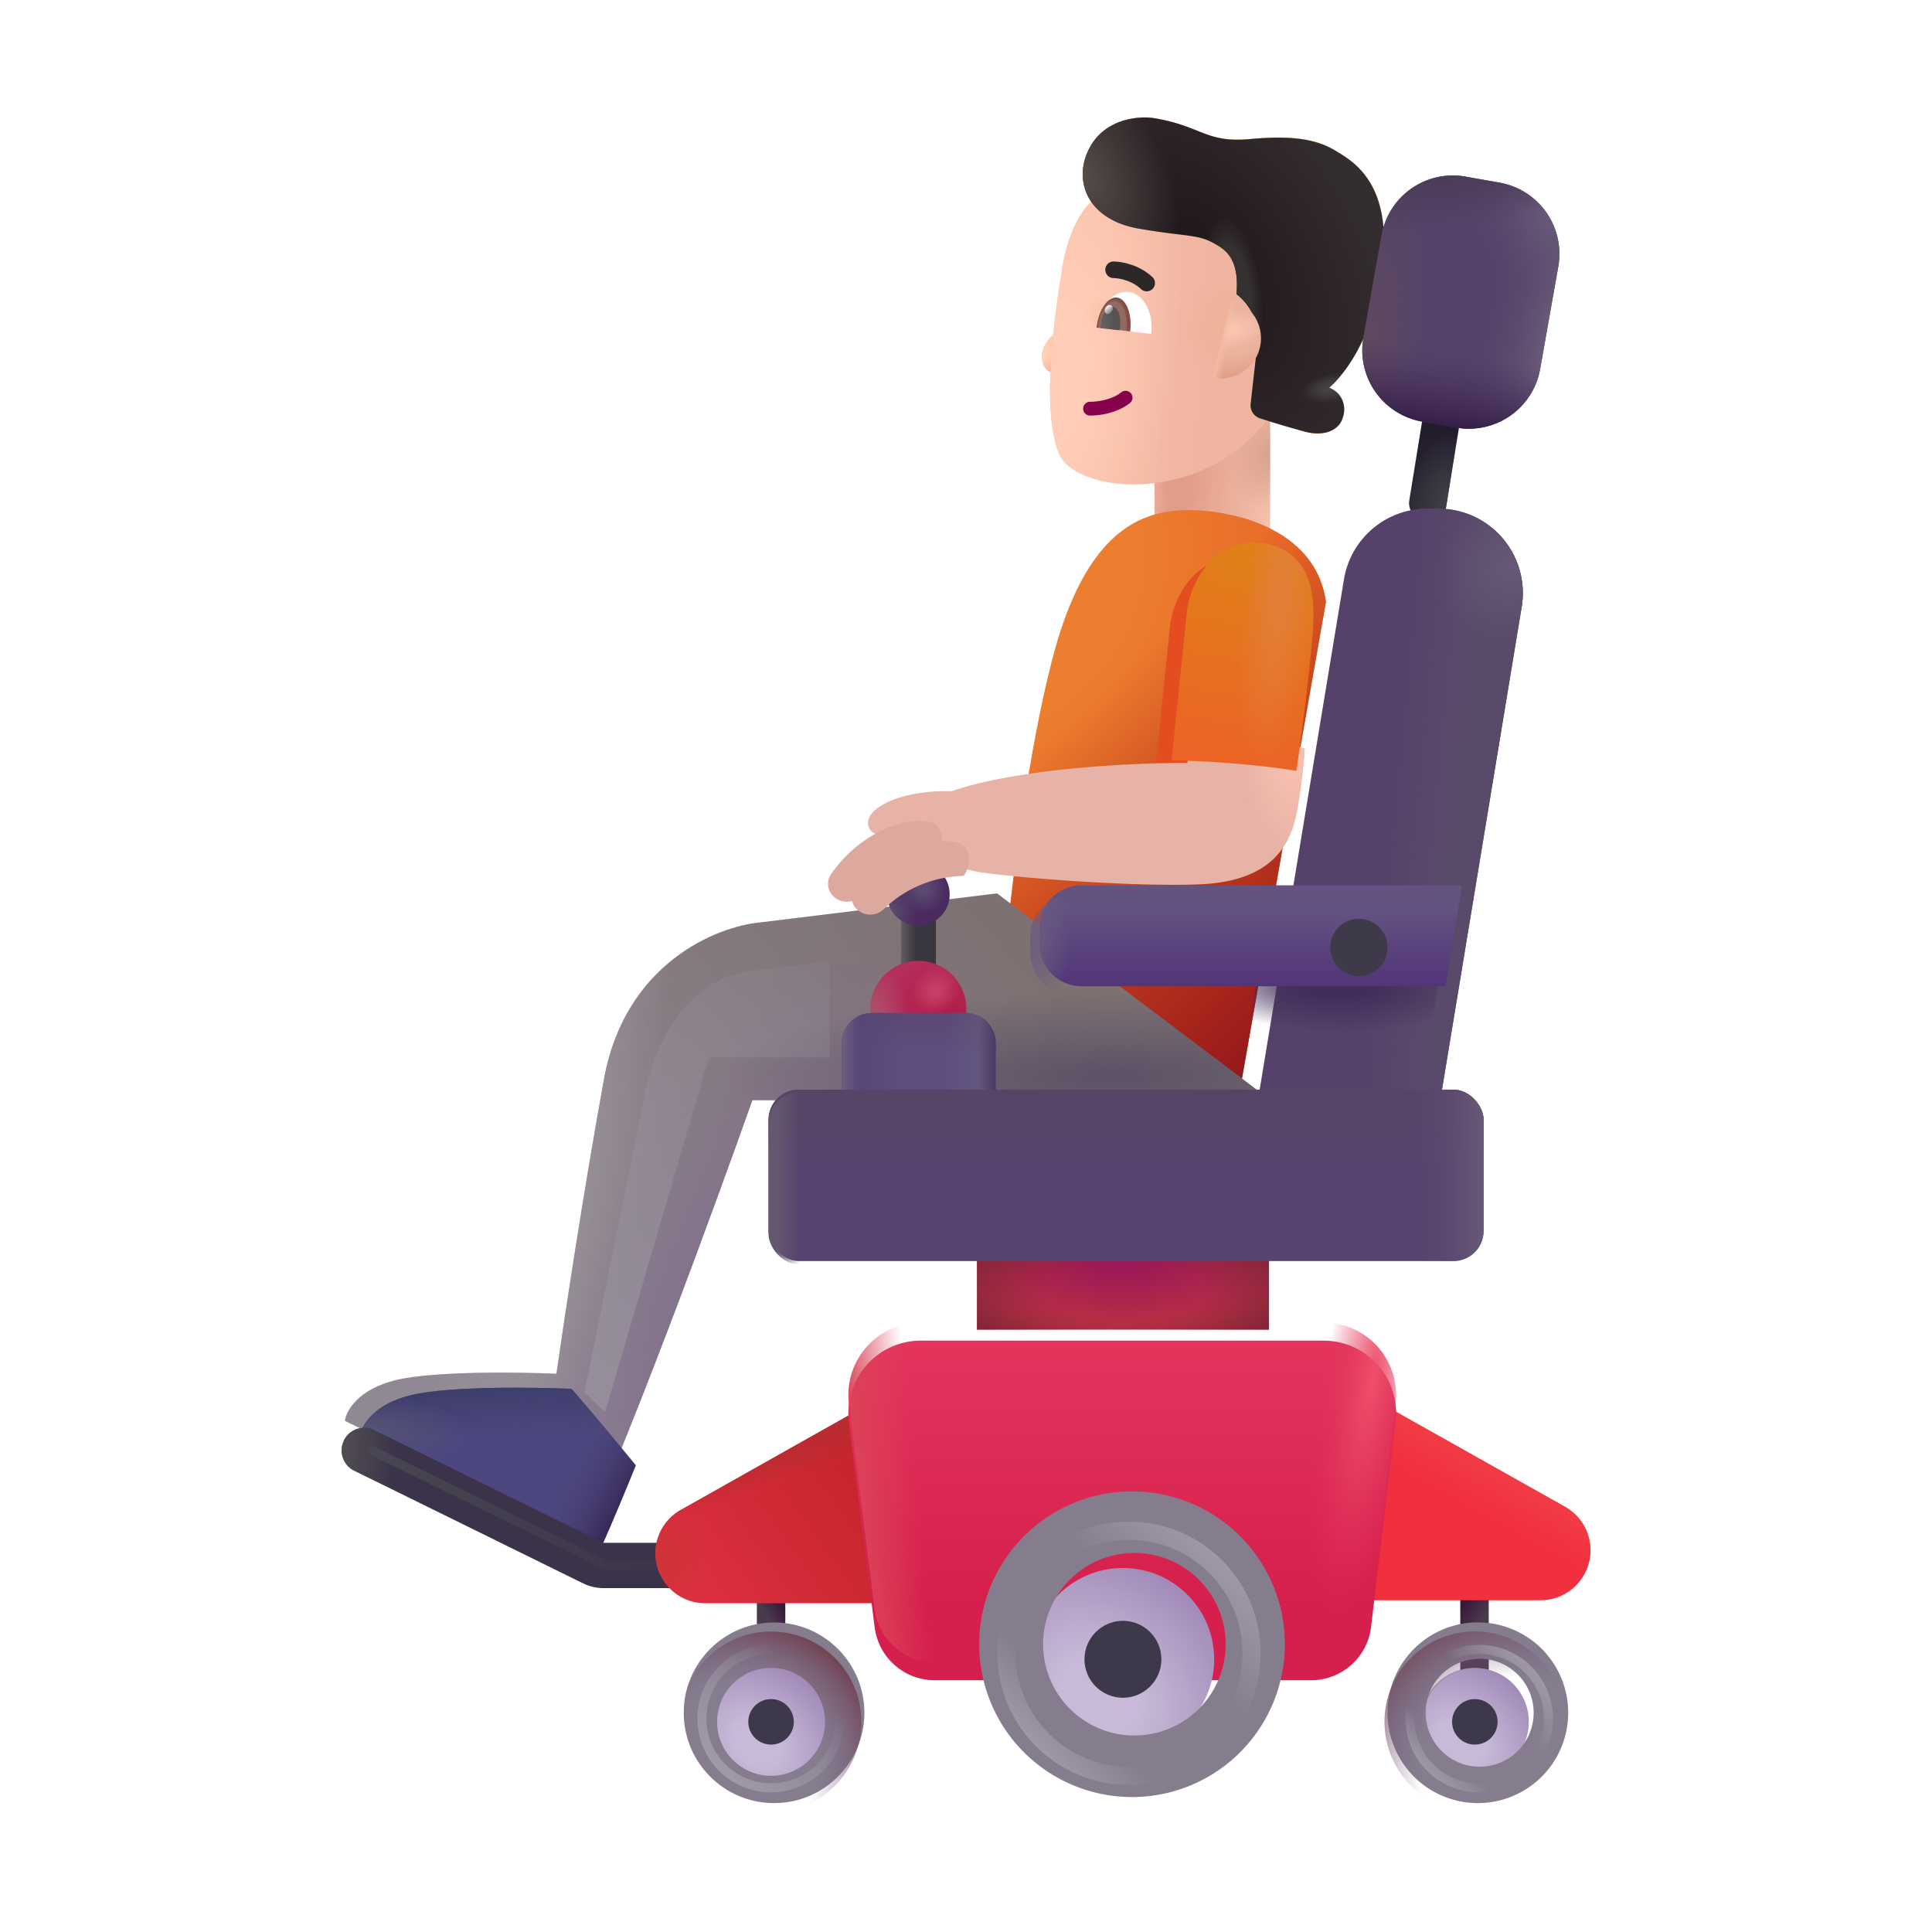 <svg xmlns="http://www.w3.org/2000/svg" width="1em" height="1em" viewBox="0 0 32 32"><g fill="none"><path fill="url(#f1725id0)" d="M19.123 6.959h1.914v2.752h-1.914z"/><path fill="url(#f1725id1)" d="M19.123 6.959h1.914v2.752h-1.914z"/><path fill="url(#f1725id1h)" d="M19.123 6.959h1.914v2.752h-1.914z"/><path fill="#EC7F2F" d="m16.73 15.022l3.792 3.118l1.44-8.172c-.196-1.362-1.875-1.576-2.518-1.507c-.642.068-1.37.437-1.875 1.978c-.405 1.234-.728 3.57-.84 4.583"/><path fill="url(#f1725id2)" d="m16.73 15.022l3.792 3.118l1.44-8.172c-.196-1.362-1.875-1.576-2.518-1.507c-.642.068-1.37.437-1.875 1.978c-.405 1.234-.728 3.57-.84 4.583"/><path fill="url(#f1725id1i)" d="m16.73 15.022l3.792 3.118l1.44-8.172c-.196-1.362-1.875-1.576-2.518-1.507c-.642.068-1.37.437-1.875 1.978c-.405 1.234-.728 3.57-.84 4.583"/><g filter="url(#f1725id2f)"><path fill="url(#f1725id1j)" d="m12.85 15.527l3.914-.48l4.53 3.426h-8.582s-1.636 4.634-2.75 7.144c-1.096-.411-4-1.833-4-1.833c.02-.163.218-.526.849-.677c.63-.15 2.033-.131 2.655-.103c.117-.825.439-2.956.788-4.882c.35-1.925 1.876-2.532 2.595-2.595"/><path fill="url(#f1725id3)" d="m12.85 15.527l3.914-.48l4.53 3.426h-8.582s-1.636 4.634-2.75 7.144c-1.096-.411-4-1.833-4-1.833c.02-.163.218-.526.849-.677c.63-.15 2.033-.131 2.655-.103c.117-.825.439-2.956.788-4.882c.35-1.925 1.876-2.532 2.595-2.595"/><path fill="url(#f1725id4)" d="m12.85 15.527l3.914-.48l4.53 3.426h-8.582s-1.636 4.634-2.75 7.144c-1.096-.411-4-1.833-4-1.833c.02-.163.218-.526.849-.677c.63-.15 2.033-.131 2.655-.103c.117-.825.439-2.956.788-4.882c.35-1.925 1.876-2.532 2.595-2.595"/><path fill="url(#f1725id5)" d="m12.85 15.527l3.914-.48l4.53 3.426h-8.582s-1.636 4.634-2.75 7.144c-1.096-.411-4-1.833-4-1.833c.02-.163.218-.526.849-.677c.63-.15 2.033-.131 2.655-.103c.117-.825.439-2.956.788-4.882c.35-1.925 1.876-2.532 2.595-2.595"/></g><path fill="#4C477E" d="M10.53 24.271c-.196.485-.388.943-.567 1.346c-1.097-.411-4-1.833-4-1.833c.02-.163.217-.526.848-.677c.63-.15 2.033-.131 2.655-.103c0-.006.48.55 1.065 1.267"/><path fill="url(#f1725id6)" d="M10.53 24.271c-.196.485-.388.943-.567 1.346c-1.097-.411-4-1.833-4-1.833c.02-.163.217-.526.848-.677c.63-.15 2.033-.131 2.655-.103c0-.006.48.55 1.065 1.267"/><path fill="url(#f1725id1k)" d="M10.53 24.271c-.196.485-.388.943-.567 1.346c-1.097-.411-4-1.833-4-1.833c.02-.163.217-.526.848-.677c.63-.15 2.033-.131 2.655-.103c0-.006.48.55 1.065 1.267"/><path fill="url(#f1725id7)" d="M10.53 24.271c-.196.485-.388.943-.567 1.346c-1.097-.411-4-1.833-4-1.833c.02-.163.217-.526.848-.677c.63-.15 2.033-.131 2.655-.103c0-.006.48.55 1.065 1.267"/><path fill="url(#f1725id1l)" d="M14.924 15.124h.578v1.285h-.578z"/><path fill="url(#f1725id1m)" d="M24.187 26.315h.471v1.492h-.471z"/><path fill="url(#f1725id1n)" d="M12.536 26.315h.471v1.492h-.471z"/><g filter="url(#f1725id2g)"><path fill="#3B3349" fill-rule="evenodd" d="M5.697 23.857a.375.375 0 0 1 .502-.17l3.788 1.864a.025.025 0 0 0 .01.003h1.427a.375.375 0 0 1 0 .75H9.998a.776.776 0 0 1-.343-.08L5.868 24.36a.375.375 0 0 1-.17-.502" clip-rule="evenodd"/><path fill="url(#f1725id8)" fill-rule="evenodd" d="M5.697 23.857a.375.375 0 0 1 .502-.17l3.788 1.864a.025.025 0 0 0 .01.003h1.427a.375.375 0 0 1 0 .75H9.998a.776.776 0 0 1-.343-.08L5.868 24.36a.375.375 0 0 1-.17-.502" clip-rule="evenodd"/></g><g filter="url(#f1725id2h)"><path stroke="url(#f1725id1o)" stroke-linecap="round" stroke-width=".15" d="m6.158 24.023l3.89 1.906h1.227"/></g><circle cx="15.212" cy="16.709" r=".794" fill="url(#f1725id9)"/><circle cx="15.212" cy="16.709" r=".794" fill="url(#f1725ida)"/><circle cx="15.212" cy="16.709" r=".794" fill="url(#f1725idb)"/><circle cx="15.212" cy="14.813" r=".518" fill="#4A2A60"/><circle cx="15.212" cy="14.813" r=".518" fill="url(#f1725idc)"/><circle cx="15.212" cy="14.813" r=".518" fill="url(#f1725idd)"/><g filter="url(#f1725id2i)"><path fill="url(#f1725id1p)" d="m11.28 25.156l3.058-1.72l.961 3.269h-3.62a.827.827 0 0 1-.4-1.549"/><path fill="url(#f1725ide)" d="m11.28 25.156l3.058-1.72l.961 3.269h-3.62a.827.827 0 0 1-.4-1.549"/><path fill="url(#f1725id1q)" d="m11.28 25.156l3.058-1.72l.961 3.269h-3.62a.827.827 0 0 1-.4-1.549"/></g><g filter="url(#f1725id2j)"><path fill="#F0303E" d="m25.92 25.156l-3.059-1.72l-1.054 3.269h3.714a.827.827 0 0 0 .399-1.549"/><path fill="url(#f1725id1r)" d="m25.92 25.156l-3.059-1.72l-1.054 3.269h3.714a.827.827 0 0 0 .399-1.549"/></g><path fill="#5E4F7F" d="M13.944 17.278a.5.5 0 0 1 .5-.5h1.549a.5.5 0 0 1 .5.5v.82h-2.549z"/><path fill="url(#f1725id1s)" d="M13.944 17.278a.5.5 0 0 1 .5-.5h1.549a.5.5 0 0 1 .5.5v.82h-2.549z"/><path fill="url(#f1725id1t)" d="M13.944 17.278a.5.5 0 0 1 .5-.5h1.549a.5.5 0 0 1 .5.5v.82h-2.549z"/><path fill="url(#f1725id1u)" d="M13.944 17.278a.5.5 0 0 1 .5-.5h1.549a.5.5 0 0 1 .5.5v.82h-2.549z"/><path fill="url(#f1725id1v)" d="M13.944 17.278a.5.5 0 0 1 .5-.5h1.549a.5.5 0 0 1 .5.5v.82h-2.549z"/><path fill="url(#f1725id1w)" d="M13.944 17.278a.5.5 0 0 1 .5-.5h1.549a.5.5 0 0 1 .5.5v.82h-2.549z"/><rect width=".619" height="2.008" x="23.613" y="6.619" fill="url(#f1725id1x)" rx=".31" transform="rotate(9.205 23.613 6.619)"/><rect width=".619" height="2.008" x="23.613" y="6.619" fill="url(#f1725idf)" rx=".31" transform="rotate(9.205 23.613 6.619)"/><path fill="url(#f1725idg)" d="M16.182 20.749h4.836v1.273h-4.836z"/><path fill="url(#f1725idh)" d="M16.182 20.749h4.836v1.273h-4.836z"/><g filter="url(#f1725id2k)"><path fill="#55416A" d="M21.96 9.296a1.4 1.4 0 0 1 1.382-1.172h.182a1.4 1.4 0 0 1 1.38 1.628l-1.378 8.346h-3.02z"/><path fill="url(#f1725id1y)" d="M21.96 9.296a1.4 1.4 0 0 1 1.382-1.172h.182a1.4 1.4 0 0 1 1.38 1.628l-1.378 8.346h-3.02z"/><path fill="url(#f1725idi)" d="M21.96 9.296a1.4 1.4 0 0 1 1.382-1.172h.182a1.4 1.4 0 0 1 1.38 1.628l-1.378 8.346h-3.02z"/></g><path fill="url(#f1725idj)" d="M21.96 9.296a1.4 1.4 0 0 1 1.382-1.172h.182a1.4 1.4 0 0 1 1.38 1.628l-1.378 8.346h-3.02z"/><g filter="url(#f1725id2l)"><rect width="11.844" height="2.839" x="12.729" y="18.098" fill="#58426F" rx=".5"/><rect width="11.844" height="2.839" x="12.729" y="18.098" fill="url(#f1725id1z)" rx=".5"/><rect width="11.844" height="2.839" x="12.729" y="18.098" fill="url(#f1725id20)" rx=".5"/></g><rect width="11.844" height="2.839" x="12.729" y="18.098" fill="url(#f1725id21)" rx=".5"/><g filter="url(#f1725id2m)"><path fill="url(#f1725id22)" d="M17.065 15.514a.7.7 0 0 1 .7-.7h6.3l-.274 1.671h-6.026a.7.7 0 0 1-.7-.7z"/></g><path fill="url(#f1725idk)" d="M17.065 15.514a.7.7 0 0 1 .7-.7h6.3l-.274 1.671h-6.026a.7.7 0 0 1-.7-.7z"/><circle cx="22.508" cy="15.693" r=".475" fill="#3E3A4A"/><g filter="url(#f1725id2n)"><circle cx="12.771" cy="28.519" r="1.496" fill="#857D8E"/></g><circle cx="12.771" cy="28.519" r="1.496" fill="url(#f1725idl)"/><circle cx="12.771" cy="28.519" r=".894" fill="url(#f1725idm)"/><circle cx="24.428" cy="28.519" r=".894" fill="url(#f1725idn)"/><g filter="url(#f1725id2o)"><path fill="#857D8E" fill-rule="evenodd" d="M24.428 30.015a1.496 1.496 0 1 0 0-2.993a1.496 1.496 0 0 0 0 2.993m0-.603a.894.894 0 1 0 0-1.787a.894.894 0 0 0 0 1.787" clip-rule="evenodd"/></g><path fill="url(#f1725ido)" fill-rule="evenodd" d="M24.428 30.015a1.496 1.496 0 1 0 0-2.993a1.496 1.496 0 0 0 0 2.993m0-.603a.894.894 0 1 0 0-1.787a.894.894 0 0 0 0 1.787" clip-rule="evenodd"/><g filter="url(#f1725id2p)"><circle cx="12.771" cy="28.519" r=".377" fill="#3E384B"/></g><g filter="url(#f1725id2q)"><circle cx="24.428" cy="28.519" r=".377" fill="#3E384B"/></g><g filter="url(#f1725id2r)"><path fill="url(#f1725id23)" d="m14.487 26.654l-.426-3.4a1.2 1.2 0 0 1 1.191-1.349h6.672a1.2 1.2 0 0 1 1.191 1.343l-.406 3.4a1 1 0 0 1-.993.882H15.48a1 1 0 0 1-.992-.876"/></g><path fill="url(#f1725id24)" d="m14.487 26.654l-.426-3.4a1.2 1.2 0 0 1 1.191-1.349h6.672a1.2 1.2 0 0 1 1.191 1.343l-.406 3.4a1 1 0 0 1-.993.882H15.48a1 1 0 0 1-.992-.876"/><path fill="url(#f1725idp)" d="m14.487 26.654l-.426-3.4a1.2 1.2 0 0 1 1.191-1.349h6.672a1.2 1.2 0 0 1 1.191 1.343l-.406 3.4a1 1 0 0 1-.993.882H15.48a1 1 0 0 1-.992-.876"/><circle cx="18.599" cy="27.483" r="1.512" fill="url(#f1725idq)"/><g filter="url(#f1725id2s)"><path fill="#857D8E" fill-rule="evenodd" d="M18.6 30.015a2.531 2.531 0 1 0 0-5.063a2.531 2.531 0 0 0 0 5.063m0-1.02a1.512 1.512 0 1 0 0-3.023a1.512 1.512 0 0 0 0 3.023" clip-rule="evenodd"/></g><g filter="url(#f1725id2t)"><path stroke="url(#f1725id25)" stroke-width=".3" d="M18.7 29.412a2.029 2.029 0 1 0 0-4.058a2.029 2.029 0 0 0 0 4.058Z" clip-rule="evenodd"/></g><g filter="url(#f1725id2u)"><path stroke="url(#f1725id26)" stroke-width=".15" d="M24.5 29.612a1.146 1.146 0 1 0 0-2.292a1.146 1.146 0 0 0 0 2.292Z" clip-rule="evenodd"/></g><g filter="url(#f1725id2v)"><path fill="#E44D1F" d="m19.386 10.31l-.262 2.525c.687 0 1.69.101 2.07.172c.074-.522.232-1.725.274-2.355c.05-.788-.17-1.099-.424-1.268a1.003 1.003 0 0 0-1.084 0c-.39.24-.545.717-.574.925"/></g><g filter="url(#f1725id2w)"><path stroke="url(#f1725id27)" stroke-width=".15" d="M12.772 29.612a1.146 1.146 0 1 0 0-2.292a1.146 1.146 0 0 0 0 2.292Z" clip-rule="evenodd"/></g><g filter="url(#f1725id2x)"><circle cx="18.599" cy="27.483" r=".637" fill="#3E384B"/></g><g filter="url(#f1725id2y)"><path fill="#E6B3A6" d="m19.466 12.937l.062-.5a5.2 5.2 0 0 1 1.883.265a10.2 10.2 0 0 1-.125 1.016c-.094.523-.367 1.184-1.633 1.23c-1.265.047-3.468-.152-3.726-.222a2.07 2.07 0 0 0-.531-.063l-.97-.555c-.194.07-.374-.187-.132-.39c.325-.281.98-.326 1.266-.313c1.125-.387 3.073-.474 3.906-.468"/><path fill="url(#f1725idr)" d="m19.466 12.937l.062-.5a5.2 5.2 0 0 1 1.883.265a10.2 10.2 0 0 1-.125 1.016c-.094.523-.367 1.184-1.633 1.23c-1.265.047-3.468-.152-3.726-.222a2.07 2.07 0 0 0-.531-.063l-.97-.555c-.194.07-.374-.187-.132-.39c.325-.281.98-.326 1.266-.313c1.125-.387 3.073-.474 3.906-.468"/></g><g filter="url(#f1725id2z)"><path fill="#DDA89D" d="M13.761 14.585c.367-.533.853-.754 1.057-.812c.215-.083.641-.137.735.051a.425.425 0 0 1-.023.422a1.948 1.948 0 0 0-1.261.675a.32.32 0 0 1-.44.047a.284.284 0 0 1-.068-.383"/></g><g filter="url(#f1725id30)"><path fill="#DDA89D" d="M14.164 14.776c.417-.495.921-.668 1.13-.707c.223-.062.651-.075.726.121a.425.425 0 0 1-.062.418a1.948 1.948 0 0 0-1.32.55a.32.32 0 0 1-.442.005a.284.284 0 0 1-.032-.387"/></g><path fill="url(#f1725ids)" d="M17.489 5.508a.917.917 0 0 0 .28-.389l.164.019l-.115 1.022c-.21.102-.486.051-.548-.144c-.053-.168.022-.361.219-.508"/><path fill="url(#f1725idt)" d="M17.489 5.508a.917.917 0 0 0 .28-.389l.164.019l-.115 1.022c-.21.102-.486.051-.548-.144c-.053-.168.022-.361.219-.508"/><g filter="url(#f1725id31)"><path fill="url(#f1725id28)" d="M17.79 4.655c.118-.724.393-1.049.516-1.139l3.392.383l-.267 2.881c-1.005 1.84-3.418 1.652-3.699.914c-.28-.738-.077-2.2.059-3.039"/><path fill="url(#f1725idu)" d="M17.79 4.655c.118-.724.393-1.049.516-1.139l3.392.383l-.267 2.881c-1.005 1.84-3.418 1.652-3.699.914c-.28-.738-.077-2.2.059-3.039"/><path fill="url(#f1725idv)" d="M17.79 4.655c.118-.724.393-1.049.516-1.139l3.392.383l-.267 2.881c-1.005 1.84-3.418 1.652-3.699.914c-.28-.738-.077-2.2.059-3.039"/><path fill="url(#f1725idw)" d="M17.79 4.655c.118-.724.393-1.049.516-1.139l3.392.383l-.267 2.881c-1.005 1.84-3.418 1.652-3.699.914c-.28-.738-.077-2.2.059-3.039"/></g><g filter="url(#f1725id32)"><path fill="#FFBA23" d="M18.086 2.532c.266-.418.786-.467 1.037-.424c.776.13.852.412 1.575.346c.764-.07 1.127.016 1.43.197l.006.004c.299.178.917.548.767 1.881c-.138 1.228-.65 1.828-.887 2.036l.04.02c.201.099.263.333.163.535c-.085.172-.324.25-.605.172c-.322-.088-.557-.16-.741-.219a.227.227 0 0 1-.157-.242l.114-1.011a.903.903 0 0 0-.347-.805c.035-.442-.077-.66-.285-.79c-.345-.218-.468-.144-1.333-.295c-.917-.16-1.109-.881-.777-1.405"/><path fill="url(#f1725idx)" d="M18.086 2.532c.266-.418.786-.467 1.037-.424c.776.13.852.412 1.575.346c.764-.07 1.127.016 1.43.197l.006.004c.299.178.917.548.767 1.881c-.138 1.228-.65 1.828-.887 2.036l.04.02c.201.099.263.333.163.535c-.085.172-.324.25-.605.172c-.322-.088-.557-.16-.741-.219a.227.227 0 0 1-.157-.242l.114-1.011a.903.903 0 0 0-.347-.805c.035-.442-.077-.66-.285-.79c-.345-.218-.468-.144-1.333-.295c-.917-.16-1.109-.881-.777-1.405"/><path fill="url(#f1725idy)" d="M18.086 2.532c.266-.418.786-.467 1.037-.424c.776.13.852.412 1.575.346c.764-.07 1.127.016 1.43.197l.006.004c.299.178.917.548.767 1.881c-.138 1.228-.65 1.828-.887 2.036l.04.02c.201.099.263.333.163.535c-.085.172-.324.25-.605.172c-.322-.088-.557-.16-.741-.219a.227.227 0 0 1-.157-.242l.114-1.011a.903.903 0 0 0-.347-.805c.035-.442-.077-.66-.285-.79c-.345-.218-.468-.144-1.333-.295c-.917-.16-1.109-.881-.777-1.405"/><path fill="url(#f1725idz)" d="M18.086 2.532c.266-.418.786-.467 1.037-.424c.776.13.852.412 1.575.346c.764-.07 1.127.016 1.43.197l.006.004c.299.178.917.548.767 1.881c-.138 1.228-.65 1.828-.887 2.036l.04.02c.201.099.263.333.163.535c-.085.172-.324.25-.605.172c-.322-.088-.557-.16-.741-.219a.227.227 0 0 1-.157-.242l.114-1.011a.903.903 0 0 0-.347-.805c.035-.442-.077-.66-.285-.79c-.345-.218-.468-.144-1.333-.295c-.917-.16-1.109-.881-.777-1.405"/><path fill="url(#f1725id10)" d="M18.086 2.532c.266-.418.786-.467 1.037-.424c.776.13.852.412 1.575.346c.764-.07 1.127.016 1.43.197l.006.004c.299.178.917.548.767 1.881c-.138 1.228-.65 1.828-.887 2.036l.04.02c.201.099.263.333.163.535c-.085.172-.324.25-.605.172c-.322-.088-.557-.16-.741-.219a.227.227 0 0 1-.157-.242l.114-1.011a.903.903 0 0 0-.347-.805c.035-.442-.077-.66-.285-.79c-.345-.218-.468-.144-1.333-.295c-.917-.16-1.109-.881-.777-1.405"/><path fill="url(#f1725id11)" d="M18.086 2.532c.266-.418.786-.467 1.037-.424c.776.13.852.412 1.575.346c.764-.07 1.127.016 1.43.197l.006.004c.299.178.917.548.767 1.881c-.138 1.228-.65 1.828-.887 2.036l.04.02c.201.099.263.333.163.535c-.085.172-.324.25-.605.172c-.322-.088-.557-.16-.741-.219a.227.227 0 0 1-.157-.242l.114-1.011a.903.903 0 0 0-.347-.805c.035-.442-.077-.66-.285-.79c-.345-.218-.468-.144-1.333-.295c-.917-.16-1.109-.881-.777-1.405"/></g><g filter="url(#f1725id33)"><path fill="url(#f1725id12)" d="M18.086 2.532c.266-.418.786-.467 1.037-.424c.776.13.852.412 1.575.346c.764-.07 1.127.016 1.43.197l.006.004c.299.178.917.548.767 1.881c-.138 1.228-.65 1.828-.887 2.036l.04.02c.201.099.263.333.163.535c-.085.172-.324.25-.605.172c-.322-.088-.557-.16-.741-.219a.227.227 0 0 1-.157-.242l.114-1.011a.903.903 0 0 0-.347-.805c.035-.442-.077-.66-.285-.79c-.345-.218-.468-.144-1.333-.295c-.917-.16-1.109-.881-.777-1.405"/><path fill="url(#f1725id13)" d="M18.086 2.532c.266-.418.786-.467 1.037-.424c.776.13.852.412 1.575.346c.764-.07 1.127.016 1.43.197l.006.004c.299.178.917.548.767 1.881c-.138 1.228-.65 1.828-.887 2.036l.04.02c.201.099.263.333.163.535c-.085.172-.324.25-.605.172c-.322-.088-.557-.16-.741-.219a.227.227 0 0 1-.157-.242l.114-1.011a.903.903 0 0 0-.347-.805c.035-.442-.077-.66-.285-.79c-.345-.218-.468-.144-1.333-.295c-.917-.16-1.109-.881-.777-1.405"/><path fill="url(#f1725id14)" d="M18.086 2.532c.266-.418.786-.467 1.037-.424c.776.13.852.412 1.575.346c.764-.07 1.127.016 1.43.197l.006.004c.299.178.917.548.767 1.881c-.138 1.228-.65 1.828-.887 2.036l.04.02c.201.099.263.333.163.535c-.085.172-.324.25-.605.172c-.322-.088-.557-.16-.741-.219a.227.227 0 0 1-.157-.242l.114-1.011a.903.903 0 0 0-.347-.805c.035-.442-.077-.66-.285-.79c-.345-.218-.468-.144-1.333-.295c-.917-.16-1.109-.881-.777-1.405"/></g><g filter="url(#f1725id34)"><path fill="url(#f1725id15)" d="M18.086 2.532c.266-.418.786-.467 1.037-.424c.776.13.852.412 1.575.346c.764-.07 1.127.016 1.43.197l.006.004c.299.178.917.548.767 1.881c-.138 1.228-.65 1.828-.887 2.036l.04.02c.201.099.263.333.163.535c-.085.172-.324.25-.605.172c-.322-.088-.557-.16-.741-.219a.227.227 0 0 1-.157-.242l.114-1.011a.903.903 0 0 0-.347-.805c.035-.442-.077-.66-.285-.79c-.345-.218-.468-.144-1.333-.295c-.917-.16-1.109-.881-.777-1.405"/><path fill="url(#f1725id16)" d="M18.086 2.532c.266-.418.786-.467 1.037-.424c.776.13.852.412 1.575.346c.764-.07 1.127.016 1.43.197l.006.004c.299.178.917.548.767 1.881c-.138 1.228-.65 1.828-.887 2.036l.04.02c.201.099.263.333.163.535c-.085.172-.324.25-.605.172c-.322-.088-.557-.16-.741-.219a.227.227 0 0 1-.157-.242l.114-1.011a.903.903 0 0 0-.347-.805c.035-.442-.077-.66-.285-.79c-.345-.218-.468-.144-1.333-.295c-.917-.16-1.109-.881-.777-1.405"/><path fill="url(#f1725id17)" d="M18.086 2.532c.266-.418.786-.467 1.037-.424c.776.13.852.412 1.575.346c.764-.07 1.127.016 1.43.197l.006.004c.299.178.917.548.767 1.881c-.138 1.228-.65 1.828-.887 2.036l.04.02c.201.099.263.333.163.535c-.085.172-.324.25-.605.172c-.322-.088-.557-.16-.741-.219a.227.227 0 0 1-.157-.242l.114-1.011a.903.903 0 0 0-.347-.805c.035-.442-.077-.66-.285-.79c-.345-.218-.468-.144-1.333-.295c-.917-.16-1.109-.881-.777-1.405"/><path fill="url(#f1725id18)" d="M18.086 2.532c.266-.418.786-.467 1.037-.424c.776.13.852.412 1.575.346c.764-.07 1.127.016 1.43.197l.006.004c.299.178.917.548.767 1.881c-.138 1.228-.65 1.828-.887 2.036l.04.02c.201.099.263.333.163.535c-.085.172-.324.25-.605.172c-.322-.088-.557-.16-.741-.219a.227.227 0 0 1-.157-.242l.114-1.011a.903.903 0 0 0-.347-.805c.035-.442-.077-.66-.285-.79c-.345-.218-.468-.144-1.333-.295c-.917-.16-1.109-.881-.777-1.405"/></g><path fill="url(#f1725id19)" d="m20.076 6.251l.329-1.288a.665.665 0 0 1-.329 1.288"/><path fill="url(#f1725id1a)" d="m20.076 6.251l.329-1.288a.665.665 0 0 1-.329 1.288"/><path fill="url(#f1725id29)" d="m20.076 6.251l.329-1.288a.665.665 0 0 1-.329 1.288"/><path fill="#86004C" fill-rule="evenodd" d="M18.733 6.517c.04.05.03.121-.02.16c-.24.188-.559.207-.66.206a.114.114 0 0 1 .003-.228c.086 0 .34-.019.517-.158a.114.114 0 0 1 .16.02" clip-rule="evenodd"/><g filter="url(#f1725id35)"><path fill="#2C2828" fill-rule="evenodd" d="M18.742 4.542a.703.703 0 0 0-.196-.036a.137.137 0 0 1-.003-.275a.99.99 0 0 1 .282.05a.942.942 0 0 1 .353.2a.137.137 0 1 1-.186.2a.668.668 0 0 0-.25-.139" clip-rule="evenodd"/></g><path fill="#fff" d="m18.17 5.428l.898.102c.04-.356-.128-.667-.377-.695c-.247-.028-.481.238-.521.593"/><path fill="url(#f1725id1b)" d="M18.72 5.49v-.004c.033-.29-.066-.54-.22-.558c-.153-.017-.304.205-.337.495v.004z"/><path fill="url(#f1725id1c)" d="M18.542 5.47a.572.572 0 0 0 .011-.065c.019-.169-.037-.313-.125-.323c-.088-.01-.175.118-.194.287a.554.554 0 0 0-.004.066z"/><ellipse cx="18.364" cy="5.126" fill="url(#f1725id2a)" rx=".059" ry=".08" transform="rotate(31.04 18.364 5.126)"/><path fill="#55426A" d="M22.882 3.897a1.2 1.2 0 0 1 1.391-.972l.565.1a1.2 1.2 0 0 1 .972 1.39l-.3 1.696a1.2 1.2 0 0 1-1.39.972l-.566-.1a1.2 1.2 0 0 1-.972-1.39z"/><path fill="url(#f1725id1d)" d="M22.882 3.897a1.2 1.2 0 0 1 1.391-.972l.565.1a1.2 1.2 0 0 1 .972 1.39l-.3 1.696a1.2 1.2 0 0 1-1.39.972l-.566-.1a1.2 1.2 0 0 1-.972-1.39z"/><path fill="url(#f1725id2b)" d="M22.882 3.897a1.2 1.2 0 0 1 1.391-.972l.565.1a1.2 1.2 0 0 1 .972 1.39l-.3 1.696a1.2 1.2 0 0 1-1.39.972l-.566-.1a1.2 1.2 0 0 1-.972-1.39z"/><path fill="url(#f1725id2c)" d="M22.882 3.897a1.2 1.2 0 0 1 1.391-.972l.565.1a1.2 1.2 0 0 1 .972 1.39l-.3 1.696a1.2 1.2 0 0 1-1.39.972l-.566-.1a1.2 1.2 0 0 1-.972-1.39z"/><path fill="url(#f1725id1e)" d="M22.882 3.897a1.2 1.2 0 0 1 1.391-.972l.565.1a1.2 1.2 0 0 1 .972 1.39l-.3 1.696a1.2 1.2 0 0 1-1.39.972l-.566-.1a1.2 1.2 0 0 1-.972-1.39z"/><path fill="url(#f1725id1f)" d="M22.882 3.897a1.2 1.2 0 0 1 1.391-.972l.565.1a1.2 1.2 0 0 1 .972 1.39l-.3 1.696a1.2 1.2 0 0 1-1.39.972l-.566-.1a1.2 1.2 0 0 1-.972-1.39z"/><g filter="url(#f1725id36)"><path fill="url(#f1725id2d)" d="m10.71 17.983l-1.031 5.078l.344.329l1.718-5.875h2V15.92l-1.281.156c-1.125.125-1.636 1.323-1.75 1.906"/></g><path fill="url(#f1725id2e)" d="m19.666 10.07l-.263 2.527c.688 0 1.692.101 2.07.172c.075-.523.233-1.725.274-2.355c.052-.789-.17-1.099-.424-1.268a1.003 1.003 0 0 0-1.083 0c-.39.24-.545.716-.574.925"/><path fill="url(#f1725id1g)" d="m19.666 10.07l-.263 2.527c.688 0 1.692.101 2.07.172c.075-.523.233-1.725.274-2.355c.052-.789-.17-1.099-.424-1.268a1.003 1.003 0 0 0-1.083 0c-.39.24-.545.716-.574.925"/><defs><radialGradient id="f1725id0" cx="0" cy="0" r="1" gradientTransform="matrix(1.696 .359 -1.288 6.079 19.21 8.94)" gradientUnits="userSpaceOnUse"><stop offset=".194" stop-color="#E19D8A"/><stop offset="1" stop-color="#F5C1AB"/></radialGradient><radialGradient id="f1725id1" cx="0" cy="0" r="1" gradientTransform="matrix(-.377 .923 -.704 -.288 21.155 7.481)" gradientUnits="userSpaceOnUse"><stop stop-color="#D49C8A"/><stop offset="1" stop-color="#D49C8A" stop-opacity="0"/></radialGradient><radialGradient id="f1725id2" cx="0" cy="0" r="1" gradientTransform="matrix(4.625 4.75 -5.309 5.17 16.085 9.483)" gradientUnits="userSpaceOnUse"><stop offset=".367" stop-color="#E75C22" stop-opacity="0"/><stop offset="1" stop-color="#E75C22"/></radialGradient><radialGradient id="f1725id3" cx="0" cy="0" r="1" gradientTransform="matrix(-2.125 -1 2.952 -6.272 12.148 21.796)" gradientUnits="userSpaceOnUse"><stop stop-color="#816D8D"/><stop offset="1" stop-color="#816D8D" stop-opacity="0"/></radialGradient><radialGradient id="f1725id4" cx="0" cy="0" r="1" gradientTransform="matrix(0 -1.406 6.438 0 18.648 18.077)" gradientUnits="userSpaceOnUse"><stop stop-color="#5C5166"/><stop offset="1" stop-color="#5C5166" stop-opacity="0"/></radialGradient><radialGradient id="f1725id5" cx="0" cy="0" r="1" gradientTransform="rotate(11.535 -92.698 56.203)scale(1.563 6.596)" gradientUnits="userSpaceOnUse"><stop stop-color="#9D969D"/><stop stop-color="#9D969D"/><stop offset="1" stop-color="#9D969D" stop-opacity="0"/></radialGradient><radialGradient id="f1725id6" cx="0" cy="0" r="1" gradientTransform="matrix(-.119 -1.824 6.038 -.395 8.366 24.796)" gradientUnits="userSpaceOnUse"><stop offset=".584" stop-color="#3E3E6C" stop-opacity="0"/><stop offset="1" stop-color="#3E3E6C"/></radialGradient><radialGradient id="f1725id7" cx="0" cy="0" r="1" gradientTransform="matrix(1.641 -.016 .006 .605 6.07 23.718)" gradientUnits="userSpaceOnUse"><stop stop-color="#565476"/><stop offset="1" stop-color="#565476" stop-opacity="0"/></radialGradient><radialGradient id="f1725id8" cx="0" cy="0" r="1" gradientTransform="matrix(1.016 .016 -.035 2.266 5.557 23.952)" gradientUnits="userSpaceOnUse"><stop stop-color="#535154"/><stop offset="1" stop-color="#535154" stop-opacity="0"/></radialGradient><radialGradient id="f1725id9" cx="0" cy="0" r="1" gradientTransform="matrix(-.801 -.54 .535 -.794 15.587 16.71)" gradientUnits="userSpaceOnUse"><stop stop-color="#B11943"/><stop offset="1" stop-color="#B52F5E"/></radialGradient><radialGradient id="f1725ida" cx="0" cy="0" r="1" gradientTransform="matrix(.273 -.336 .304 .248 15.494 16.413)" gradientUnits="userSpaceOnUse"><stop offset=".133" stop-color="#C54169"/><stop offset="1" stop-color="#C54169" stop-opacity="0"/></radialGradient><radialGradient id="f1725idb" cx="0" cy="0" r="1" gradientTransform="matrix(.19 -.815 .575 .134 14.418 16.86)" gradientUnits="userSpaceOnUse"><stop stop-color="#AB556A"/><stop offset="1" stop-color="#AB556A" stop-opacity="0"/></radialGradient><radialGradient id="f1725idc" cx="0" cy="0" r="1" gradientTransform="rotate(65.376 -3.826 19.267)scale(.413)" gradientUnits="userSpaceOnUse"><stop offset=".179" stop-color="#5A4A71"/><stop offset="1" stop-color="#5A4A71" stop-opacity="0"/></radialGradient><radialGradient id="f1725idd" cx="0" cy="0" r="1" gradientTransform="matrix(.414 -.125 .143 .472 14.744 15.085)" gradientUnits="userSpaceOnUse"><stop stop-color="#5E4E70"/><stop offset="1" stop-color="#5E4E70" stop-opacity="0"/></radialGradient><radialGradient id="f1725ide" cx="0" cy="0" r="1" gradientTransform="matrix(.703 -.281 .361 .901 10.98 25.953)" gradientUnits="userSpaceOnUse"><stop stop-color="#CC3437"/><stop offset="1" stop-color="#CC3437" stop-opacity="0"/></radialGradient><radialGradient id="f1725idf" cx="0" cy="0" r="1" gradientTransform="rotate(-90.544 16.18 -7.893)scale(1.193 .677)" gradientUnits="userSpaceOnUse"><stop stop-color="#404047"/><stop offset="1" stop-color="#404047" stop-opacity="0"/></radialGradient><radialGradient id="f1725idg" cx="0" cy="0" r="1" gradientTransform="matrix(0 1.164 -2.98 0 18.6 20.858)" gradientUnits="userSpaceOnUse"><stop offset=".161" stop-color="#9C1A55"/><stop offset="1" stop-color="#BB3143"/></radialGradient><radialGradient id="f1725idh" cx="0" cy="0" r="1" gradientTransform="matrix(0 1.363 -3.725 0 18.6 21.386)" gradientUnits="userSpaceOnUse"><stop offset=".358" stop-color="#832538" stop-opacity="0"/><stop offset=".771" stop-color="#832538"/></radialGradient><radialGradient id="f1725idi" cx="0" cy="0" r="1" gradientTransform="matrix(-1.105 .773 -.664 -.948 24.784 9.072)" gradientUnits="userSpaceOnUse"><stop stop-color="#675876"/><stop offset="1" stop-color="#675876" stop-opacity="0"/></radialGradient><radialGradient id="f1725idj" cx="0" cy="0" r="1" gradientTransform="matrix(-.014 .773 -2.388 -.043 22.147 16.321)" gradientUnits="userSpaceOnUse"><stop offset=".208" stop-color="#422D5A"/><stop offset="1" stop-color="#422D5A" stop-opacity="0"/></radialGradient><radialGradient id="f1725idk" cx="0" cy="0" r="1" gradientTransform="matrix(.648 -.008 .016 1.338 17.065 15.577)" gradientUnits="userSpaceOnUse"><stop offset=".032" stop-color="#6C5D7F"/><stop offset="1" stop-color="#6C5D7F" stop-opacity="0"/></radialGradient><radialGradient id="f1725idl" cx="0" cy="0" r="1" gradientTransform="matrix(1.719 -1.812 1.774 1.682 12.167 29.28)" gradientUnits="userSpaceOnUse"><stop offset=".556" stop-color="#776287" stop-opacity="0"/><stop offset="1" stop-color="#71404F"/></radialGradient><radialGradient id="f1725idm" cx="0" cy="0" r="1" gradientTransform="rotate(-49.87 37.324 .96)scale(1.462 1.87)" gradientUnits="userSpaceOnUse"><stop offset=".233" stop-color="#C7B9D7"/><stop offset="1" stop-color="#9C83B4"/></radialGradient><radialGradient id="f1725idn" cx="0" cy="0" r="1" gradientTransform="rotate(-49.87 43.153 -11.576)scale(1.462 1.87)" gradientUnits="userSpaceOnUse"><stop offset=".233" stop-color="#C7B9D7"/><stop offset="1" stop-color="#9C83B4"/></radialGradient><radialGradient id="f1725ido" cx="0" cy="0" r="1" gradientTransform="rotate(-133.238 18.902 9.26)scale(2.874 2.812)" gradientUnits="userSpaceOnUse"><stop offset=".556" stop-color="#776287" stop-opacity="0"/><stop offset="1" stop-color="#71404F"/></radialGradient><radialGradient id="f1725idp" cx="0" cy="0" r="1" gradientTransform="matrix(-.625 3.922 -.812 -.129 22.744 22.827)" gradientUnits="userSpaceOnUse"><stop stop-color="#ED516C"/><stop offset="1" stop-color="#E2305A" stop-opacity="0"/></radialGradient><radialGradient id="f1725idq" cx="0" cy="0" r="1" gradientTransform="matrix(1.594 -1.891 2.42 2.04 18.197 28.093)" gradientUnits="userSpaceOnUse"><stop offset=".233" stop-color="#C7B9D7"/><stop offset="1" stop-color="#9C83B4"/></radialGradient><radialGradient id="f1725idr" cx="0" cy="0" r="1" gradientTransform="matrix(.135 1.988 -.871 .059 21.16 12.517)" gradientUnits="userSpaceOnUse"><stop offset=".238" stop-color="#F8C0B0"/><stop offset="1" stop-color="#F8C0B0" stop-opacity="0"/></radialGradient><radialGradient id="f1725ids" cx="0" cy="0" r="1" gradientTransform="matrix(.407 .283 -.4 .574 17.18 5.876)" gradientUnits="userSpaceOnUse"><stop offset=".101" stop-color="#FFD4B7"/><stop offset=".684" stop-color="#FFC4A7"/></radialGradient><radialGradient id="f1725idt" cx="0" cy="0" r="1" gradientTransform="matrix(-.079 -.277 .416 -.119 17.515 6.206)" gradientUnits="userSpaceOnUse"><stop stop-color="#F0AA89"/><stop offset="1" stop-color="#F0AA89" stop-opacity="0"/></radialGradient><radialGradient id="f1725idu" cx="0" cy="0" r="1" gradientTransform="matrix(-.762 -.129 .157 -.929 20.58 5.612)" gradientUnits="userSpaceOnUse"><stop offset=".156" stop-color="#EEB298"/><stop offset="1" stop-color="#EEB298" stop-opacity="0"/></radialGradient><radialGradient id="f1725idv" cx="0" cy="0" r="1" gradientTransform="matrix(.531 -4.715 1.832 .206 17.825 6.394)" gradientUnits="userSpaceOnUse"><stop offset=".219" stop-color="#FFCDB7"/><stop offset="1" stop-color="#FFCDB7" stop-opacity="0"/></radialGradient><radialGradient id="f1725idw" cx="0" cy="0" r="1" gradientTransform="matrix(-.04 .355 -.554 -.062 18.695 5.443)" gradientUnits="userSpaceOnUse"><stop offset=".155" stop-color="#FABFA4"/><stop offset="1" stop-color="#FABFA4" stop-opacity="0"/></radialGradient><radialGradient id="f1725idx" cx="0" cy="0" r="1" gradientTransform="rotate(-39.068 20.252 -25.93)scale(2.49 3.638)" gradientUnits="userSpaceOnUse"><stop stop-color="#FFA526"/><stop offset="1" stop-color="#FFA526" stop-opacity="0"/></radialGradient><radialGradient id="f1725idy" cx="0" cy="0" r="1" gradientTransform="matrix(-2.022 .592 -.831 -2.839 22.526 3.782)" gradientUnits="userSpaceOnUse"><stop stop-color="#FFD537"/><stop offset="1" stop-color="#FFD537" stop-opacity="0"/></radialGradient><radialGradient id="f1725idz" cx="0" cy="0" r="1" gradientTransform="matrix(-.714 -.296 .138 -.332 22.155 6.688)" gradientUnits="userSpaceOnUse"><stop stop-color="#FFD237"/><stop offset="1" stop-color="#FFD237" stop-opacity="0"/></radialGradient><radialGradient id="f1725id10" cx="0" cy="0" r="1" gradientTransform="rotate(176.08 10.55 1.552)scale(1.671 .771)" gradientUnits="userSpaceOnUse"><stop offset=".174" stop-color="#E4AF34"/><stop offset="1" stop-color="#FFBF27" stop-opacity="0"/></radialGradient><radialGradient id="f1725id11" cx="0" cy="0" r="1" gradientTransform="rotate(49.611 7.104 21.06)scale(.637 .92)" gradientUnits="userSpaceOnUse"><stop offset=".117" stop-color="#E0A531"/><stop offset="1" stop-color="#E0A531" stop-opacity="0"/></radialGradient><radialGradient id="f1725id12" cx="0" cy="0" r="1" gradientTransform="matrix(2.42 -1.52 2.303 3.667 19.864 4.652)" gradientUnits="userSpaceOnUse"><stop offset=".194" stop-color="#FFE2AD"/><stop offset="1" stop-color="#FFEDAE"/></radialGradient><radialGradient id="f1725id13" cx="0" cy="0" r="1" gradientTransform="matrix(1.197 -.67 1.074 1.917 17.928 3.04)" gradientUnits="userSpaceOnUse"><stop stop-color="#FFEEB8"/><stop offset="1" stop-color="#FFEEB8" stop-opacity="0"/></radialGradient><radialGradient id="f1725id14" cx="0" cy="0" r="1" gradientTransform="rotate(170.818 10.758 4.176)scale(.505 .245)" gradientUnits="userSpaceOnUse"><stop offset=".197" stop-color="#FFDDA9"/><stop offset="1" stop-color="#FFDDA9" stop-opacity="0"/></radialGradient><radialGradient id="f1725id15" cx="0" cy="0" r="1" gradientTransform="matrix(2.42 -1.52 2.303 3.667 19.864 4.652)" gradientUnits="userSpaceOnUse"><stop offset=".194" stop-color="#22191D"/><stop offset="1" stop-color="#342D30"/></radialGradient><radialGradient id="f1725id16" cx="0" cy="0" r="1" gradientTransform="matrix(1.197 -.67 1.074 1.917 17.928 3.04)" gradientUnits="userSpaceOnUse"><stop stop-color="#564C49"/><stop offset="1" stop-color="#564C49" stop-opacity="0"/></radialGradient><radialGradient id="f1725id17" cx="0" cy="0" r="1" gradientTransform="rotate(170.818 10.758 4.176)scale(.505 .245)" gradientUnits="userSpaceOnUse"><stop offset=".197" stop-color="#464243"/><stop offset="1" stop-color="#464243" stop-opacity="0"/></radialGradient><radialGradient id="f1725id18" cx="0" cy="0" r="1" gradientTransform="matrix(.843 -.099 .262 2.229 20.41 5.032)" gradientUnits="userSpaceOnUse"><stop offset=".353" stop-color="#363131"/><stop offset=".584" stop-color="#363131" stop-opacity="0"/></radialGradient><radialGradient id="f1725id19" cx="0" cy="0" r="1" gradientTransform="matrix(.682 -.117 .057 .333 20.303 5.473)" gradientUnits="userSpaceOnUse"><stop offset=".17" stop-color="#FAC7B1"/><stop offset="1" stop-color="#ECB39E"/></radialGradient><radialGradient id="f1725id1a" cx="0" cy="0" r="1" gradientTransform="matrix(.085 1.095 -1.141 .088 20.362 5.203)" gradientUnits="userSpaceOnUse"><stop offset=".556" stop-color="#E7A792" stop-opacity="0"/><stop offset="1" stop-color="#DD9A7E"/><stop offset="1" stop-color="#E7A792"/></radialGradient><radialGradient id="f1725id1b" cx="0" cy="0" r="1" gradientTransform="matrix(.248 .028 -.054 .482 18.424 5.437)" gradientUnits="userSpaceOnUse"><stop offset=".895" stop-color="#916A62"/><stop offset="1" stop-color="#824D44"/></radialGradient><radialGradient id="f1725id1c" cx="0" cy="0" r="1" gradientTransform="matrix(.227 .026 -.055 .491 18.27 5.44)" gradientUnits="userSpaceOnUse"><stop stop-color="#666361"/><stop offset=".813" stop-color="#565352"/></radialGradient><radialGradient id="f1725id1d" cx="0" cy="0" r="1" gradientTransform="matrix(.616 -3.179 1.004 .194 22.564 5.944)" gradientUnits="userSpaceOnUse"><stop stop-color="#5E4A5E"/><stop offset="1" stop-color="#5E4A5E" stop-opacity="0"/></radialGradient><radialGradient id="f1725id1e" cx="0" cy="0" r="1" gradientTransform="rotate(142.883 12.243 6.118)scale(1.45 1.691)" gradientUnits="userSpaceOnUse"><stop stop-color="#695B77"/><stop offset="1" stop-color="#56426B" stop-opacity="0"/></radialGradient><radialGradient id="f1725id1f" cx="0" cy="0" r="1" gradientTransform="matrix(.141 1.031 -3.762 .513 23.823 2.748)" gradientUnits="userSpaceOnUse"><stop offset=".167" stop-color="#4B3C57"/><stop offset="1" stop-color="#4B3C57" stop-opacity="0"/></radialGradient><radialGradient id="f1725id1g" cx="0" cy="0" r="1" gradientTransform="rotate(96.882 6.207 14.362)scale(2.869 .635)" gradientUnits="userSpaceOnUse"><stop stop-color="#E37F3A"/><stop offset="1" stop-color="#E37F3A" stop-opacity="0"/></radialGradient><linearGradient id="f1725id1h" x1="19.12" x2="19.349" y1="9.307" y2="9.303" gradientUnits="userSpaceOnUse"><stop stop-color="#ECAC9A"/><stop offset="1" stop-color="#ECAC9A" stop-opacity="0"/></linearGradient><linearGradient id="f1725id1i" x1="21.963" x2="17.554" y1="16.671" y2="12.108" gradientUnits="userSpaceOnUse"><stop stop-color="#94161A"/><stop offset="1" stop-color="#94161A" stop-opacity="0"/></linearGradient><linearGradient id="f1725id1j" x1="17.96" x2="9.835" y1="16.827" y2="24.14" gradientUnits="userSpaceOnUse"><stop stop-color="#7D7172"/><stop offset="1" stop-color="#908893"/></linearGradient><linearGradient id="f1725id1k" x1="10.312" x2="9.132" y1="25.304" y2="24.687" gradientUnits="userSpaceOnUse"><stop stop-color="#321D4A"/><stop offset="1" stop-color="#4D487F" stop-opacity="0"/></linearGradient><linearGradient id="f1725id1l" x1="14.822" x2="15.422" y1="15.631" y2="15.631" gradientUnits="userSpaceOnUse"><stop stop-color="#746E6D"/><stop offset=".573" stop-color="#393640"/></linearGradient><linearGradient id="f1725id1m" x1="24.658" x2="24.187" y1="26.999" y2="26.655" gradientUnits="userSpaceOnUse"><stop offset=".323" stop-color="#4A3A4C"/><stop offset="1" stop-color="#3A183A"/></linearGradient><linearGradient id="f1725id1n" x1="12.588" x2="13.049" y1="26.991" y2="26.741" gradientUnits="userSpaceOnUse"><stop offset=".385" stop-color="#4A3A4C"/><stop offset="1" stop-color="#3A183A"/></linearGradient><linearGradient id="f1725id1o" x1="6.252" x2="11.604" y1="24.171" y2="26.444" gradientUnits="userSpaceOnUse"><stop stop-color="#474652"/><stop offset="1" stop-color="#474652" stop-opacity="0"/></linearGradient><linearGradient id="f1725id1p" x1="11.494" x2="14.151" y1="26.577" y2="24.671" gradientUnits="userSpaceOnUse"><stop stop-color="#DD2F40"/><stop offset="1" stop-color="#C7262D"/></linearGradient><linearGradient id="f1725id1q" x1="12.791" x2="12.963" y1="24.202" y2="24.671" gradientUnits="userSpaceOnUse"><stop stop-color="#B92C31"/><stop offset="1" stop-color="#B92C31" stop-opacity="0"/></linearGradient><linearGradient id="f1725id1r" x1="24.776" x2="24.276" y1="24.171" y2="25.071" gradientUnits="userSpaceOnUse"><stop stop-color="#F24147"/><stop offset="1" stop-color="#F24147" stop-opacity="0"/></linearGradient><linearGradient id="f1725id1s" x1="15.219" x2="15.219" y1="16.778" y2="17.438" gradientUnits="userSpaceOnUse"><stop offset=".077" stop-color="#5B4874"/><stop offset="1" stop-color="#5B4874" stop-opacity="0"/></linearGradient><linearGradient id="f1725id1t" x1="13.944" x2="15.024" y1="17.891" y2="17.891" gradientUnits="userSpaceOnUse"><stop offset=".326" stop-color="#564778"/><stop offset="1" stop-color="#5B4874" stop-opacity="0"/></linearGradient><linearGradient id="f1725id1u" x1="16.493" x2="15.675" y1="18.098" y2="18.098" gradientUnits="userSpaceOnUse"><stop stop-color="#64597C"/><stop offset="1" stop-color="#64597C" stop-opacity="0"/></linearGradient><linearGradient id="f1725id1v" x1="16.493" x2="16.206" y1="18.098" y2="18.098" gradientUnits="userSpaceOnUse"><stop stop-color="#483962"/><stop offset="1" stop-color="#483962" stop-opacity="0"/></linearGradient><linearGradient id="f1725id1w" x1="13.944" x2="14.236" y1="17.84" y2="17.84" gradientUnits="userSpaceOnUse"><stop stop-color="#6B6080"/><stop offset="1" stop-color="#6B6080" stop-opacity="0"/></linearGradient><linearGradient id="f1725id1x" x1="23.911" x2="23.901" y1="7.051" y2="8.256" gradientUnits="userSpaceOnUse"><stop stop-color="#211B2C"/><stop offset="1" stop-color="#2B2731"/></linearGradient><linearGradient id="f1725id1y" x1="23.928" x2="22.216" y1="17.329" y2="17.164" gradientUnits="userSpaceOnUse"><stop offset=".357" stop-color="#5A4A6A"/><stop offset="1" stop-color="#5A4A6A" stop-opacity="0"/></linearGradient><linearGradient id="f1725id1z" x1="18.651" x2="18.651" y1="18.327" y2="19.327" gradientUnits="userSpaceOnUse"><stop offset=".219" stop-color="#574568"/><stop offset="1" stop-color="#574568" stop-opacity="0"/></linearGradient><linearGradient id="f1725id20" x1="24.573" x2="23.276" y1="19.517" y2="19.517" gradientUnits="userSpaceOnUse"><stop stop-color="#685977"/><stop offset="1" stop-color="#58426E" stop-opacity="0"/></linearGradient><linearGradient id="f1725id21" x1="12.729" x2="13.244" y1="19.648" y2="19.648" gradientUnits="userSpaceOnUse"><stop offset=".255" stop-color="#64576E"/><stop offset="1" stop-color="#64576E" stop-opacity="0"/></linearGradient><linearGradient id="f1725id22" x1="20.565" x2="20.565" y1="15.017" y2="16.485" gradientUnits="userSpaceOnUse"><stop offset=".116" stop-color="#645381"/><stop offset="1" stop-color="#523579"/></linearGradient><linearGradient id="f1725id23" x1="18.588" x2="18.588" y1="21.905" y2="27.702" gradientUnits="userSpaceOnUse"><stop stop-color="#E4355D"/><stop offset=".752" stop-color="#D61F4C"/></linearGradient><linearGradient id="f1725id24" x1="14.244" x2="15.244" y1="25.546" y2="25.452" gradientUnits="userSpaceOnUse"><stop stop-color="#DB4459"/><stop offset="1" stop-color="#DB4459" stop-opacity="0"/></linearGradient><linearGradient id="f1725id25" x1="20.205" x2="17.023" y1="25.711" y2="28.847" gradientUnits="userSpaceOnUse"><stop stop-color="#A09AA7"/><stop offset=".37" stop-color="#A09AA7" stop-opacity="0"/><stop offset=".778" stop-color="#A09AA7" stop-opacity="0"/><stop offset="1" stop-color="#A09AA7"/></linearGradient><linearGradient id="f1725id26" x1="25.351" x2="23.553" y1="27.521" y2="29.293" gradientUnits="userSpaceOnUse"><stop stop-color="#A09AA7"/><stop offset=".37" stop-color="#A09AA7" stop-opacity="0"/><stop offset=".778" stop-color="#A09AA7" stop-opacity="0"/><stop offset="1" stop-color="#A09AA7"/></linearGradient><linearGradient id="f1725id27" x1="11.501" x2="12.985" y1="28.905" y2="27.468" gradientUnits="userSpaceOnUse"><stop stop-color="#A09AA7"/><stop offset="1" stop-color="#A09AA7" stop-opacity="0"/></linearGradient><linearGradient id="f1725id28" x1="20.219" x2="17.6" y1="6.254" y2="6.118" gradientUnits="userSpaceOnUse"><stop stop-color="#F0B5A2"/><stop offset="1" stop-color="#FAC1A8"/></linearGradient><linearGradient id="f1725id29" x1="20.247" x2="20.38" y1="5.53" y2="5.555" gradientUnits="userSpaceOnUse"><stop stop-color="#F4B9A2"/><stop offset="1" stop-color="#F4BCA5" stop-opacity="0"/></linearGradient><linearGradient id="f1725id2a" x1="18.299" x2="18.469" y1="5.092" y2="5.147" gradientUnits="userSpaceOnUse"><stop stop-color="#fff"/><stop offset="1" stop-color="#fff" stop-opacity="0"/></linearGradient><linearGradient id="f1725id2b" x1="25.572" x2="24.369" y1="6.015" y2="5.78" gradientUnits="userSpaceOnUse"><stop stop-color="#6A5C77"/><stop offset="1" stop-color="#55426A" stop-opacity="0"/></linearGradient><linearGradient id="f1725id2c" x1="23.807" x2="23.994" y1="7.102" y2="5.827" gradientUnits="userSpaceOnUse"><stop stop-color="#321C43"/><stop offset="1" stop-color="#492F60" stop-opacity="0"/></linearGradient><linearGradient id="f1725id2d" x1="10.023" x2="14.773" y1="23.046" y2="14.64" gradientUnits="userSpaceOnUse"><stop offset=".047" stop-color="#958D9A"/><stop offset="1" stop-color="#958D9A" stop-opacity="0"/></linearGradient><linearGradient id="f1725id2e" x1="20.866" x2="20.366" y1="9.171" y2="12.452" gradientUnits="userSpaceOnUse"><stop stop-color="#E08018"/><stop offset="1" stop-color="#EB6425"/></linearGradient><filter id="f1725id2f" width="15.582" height="10.819" x="5.713" y="14.797" color-interpolation-filters="sRGB" filterUnits="userSpaceOnUse"><feFlood flood-opacity="0" result="BackgroundImageFix"/><feBlend in="SourceGraphic" in2="BackgroundImageFix" result="shape"/><feColorMatrix in="SourceAlpha" result="hardAlpha" values="0 0 0 0 0 0 0 0 0 0 0 0 0 0 0 0 0 0 127 0"/><feOffset dx="-.25" dy="-.25"/><feGaussianBlur stdDeviation=".5"/><feComposite in2="hardAlpha" k2="-1" k3="1" operator="arithmetic"/><feColorMatrix values="0 0 0 0 0.31 0 0 0 0 0.224 0 0 0 0 0.325 0 0 0 1 0"/><feBlend in2="shape" result="effect1_innerShadow_4002_401"/></filter><filter id="f1725id2g" width="6.441" height="2.956" x="5.508" y="23.497" color-interpolation-filters="sRGB" filterUnits="userSpaceOnUse"><feFlood flood-opacity="0" result="BackgroundImageFix"/><feBlend in="SourceGraphic" in2="BackgroundImageFix" result="shape"/><feColorMatrix in="SourceAlpha" result="hardAlpha" values="0 0 0 0 0 0 0 0 0 0 0 0 0 0 0 0 0 0 127 0"/><feOffset dx=".15" dy="-.15"/><feGaussianBlur stdDeviation=".075"/><feComposite in2="hardAlpha" k2="-1" k3="1" operator="arithmetic"/><feColorMatrix values="0 0 0 0 0.204 0 0 0 0 0.133 0 0 0 0 0.286 0 0 0 1 0"/><feBlend in2="shape" result="effect1_innerShadow_4002_401"/><feColorMatrix in="SourceAlpha" result="hardAlpha" values="0 0 0 0 0 0 0 0 0 0 0 0 0 0 0 0 0 0 127 0"/><feOffset dx="-.15" dy=".15"/><feGaussianBlur stdDeviation=".075"/><feComposite in2="hardAlpha" k2="-1" k3="1" operator="arithmetic"/><feColorMatrix values="0 0 0 0 0.149 0 0 0 0 0.149 0 0 0 0 0.196 0 0 0 1 0"/><feBlend in2="effect1_innerShadow_4002_401" result="effect2_innerShadow_4002_401"/></filter><filter id="f1725id2h" width="5.567" height="2.356" x="5.933" y="23.797" color-interpolation-filters="sRGB" filterUnits="userSpaceOnUse"><feFlood flood-opacity="0" result="BackgroundImageFix"/><feBlend in="SourceGraphic" in2="BackgroundImageFix" result="shape"/><feGaussianBlur result="effect1_foregroundBlur_4002_401" stdDeviation=".075"/></filter><filter id="f1725id2i" width="4.441" height="3.418" x="10.858" y="23.287" color-interpolation-filters="sRGB" filterUnits="userSpaceOnUse"><feFlood flood-opacity="0" result="BackgroundImageFix"/><feBlend in="SourceGraphic" in2="BackgroundImageFix" result="shape"/><feColorMatrix in="SourceAlpha" result="hardAlpha" values="0 0 0 0 0 0 0 0 0 0 0 0 0 0 0 0 0 0 127 0"/><feOffset dy="-.15"/><feGaussianBlur stdDeviation=".15"/><feComposite in2="hardAlpha" k2="-1" k3="1" operator="arithmetic"/><feColorMatrix values="0 0 0 0 0.749 0 0 0 0 0.11 0 0 0 0 0.275 0 0 0 1 0"/><feBlend in2="shape" result="effect1_innerShadow_4002_401"/></filter><filter id="f1725id2j" width="4.535" height="3.468" x="21.807" y="23.236" color-interpolation-filters="sRGB" filterUnits="userSpaceOnUse"><feFlood flood-opacity="0" result="BackgroundImageFix"/><feBlend in="SourceGraphic" in2="BackgroundImageFix" result="shape"/><feColorMatrix in="SourceAlpha" result="hardAlpha" values="0 0 0 0 0 0 0 0 0 0 0 0 0 0 0 0 0 0 127 0"/><feOffset dy="-.2"/><feGaussianBlur stdDeviation=".375"/><feComposite in2="hardAlpha" k2="-1" k3="1" operator="arithmetic"/><feColorMatrix values="0 0 0 0 0.765 0 0 0 0 0.145 0 0 0 0 0.302 0 0 0 1 0"/><feBlend in2="shape" result="effect1_innerShadow_4002_401"/></filter><filter id="f1725id2k" width="4.718" height="10.273" x="20.506" y="8.124" color-interpolation-filters="sRGB" filterUnits="userSpaceOnUse"><feFlood flood-opacity="0" result="BackgroundImageFix"/><feBlend in="SourceGraphic" in2="BackgroundImageFix" result="shape"/><feColorMatrix in="SourceAlpha" result="hardAlpha" values="0 0 0 0 0 0 0 0 0 0 0 0 0 0 0 0 0 0 127 0"/><feOffset dx=".3" dy=".3"/><feGaussianBlur stdDeviation=".5"/><feComposite in2="hardAlpha" k2="-1" k3="1" operator="arithmetic"/><feColorMatrix values="0 0 0 0 0.255 0 0 0 0 0.145 0 0 0 0 0.224 0 0 0 1 0"/><feBlend in2="shape" result="effect1_innerShadow_4002_401"/></filter><filter id="f1725id2l" width="11.844" height="3.289" x="12.729" y="17.848" color-interpolation-filters="sRGB" filterUnits="userSpaceOnUse"><feFlood flood-opacity="0" result="BackgroundImageFix"/><feBlend in="SourceGraphic" in2="BackgroundImageFix" result="shape"/><feColorMatrix in="SourceAlpha" result="hardAlpha" values="0 0 0 0 0 0 0 0 0 0 0 0 0 0 0 0 0 0 127 0"/><feOffset dy="-.25"/><feGaussianBlur stdDeviation=".25"/><feComposite in2="hardAlpha" k2="-1" k3="1" operator="arithmetic"/><feColorMatrix values="0 0 0 0 0.294 0 0 0 0 0.133 0 0 0 0 0.357 0 0 0 1 0"/><feBlend in2="shape" result="effect1_innerShadow_4002_401"/><feColorMatrix in="SourceAlpha" result="hardAlpha" values="0 0 0 0 0 0 0 0 0 0 0 0 0 0 0 0 0 0 127 0"/><feOffset dy=".2"/><feGaussianBlur stdDeviation=".15"/><feComposite in2="hardAlpha" k2="-1" k3="1" operator="arithmetic"/><feColorMatrix values="0 0 0 0 0.278 0 0 0 0 0.184 0 0 0 0 0.318 0 0 0 1 0"/><feBlend in2="effect1_innerShadow_4002_401" result="effect2_innerShadow_4002_401"/></filter><filter id="f1725id2m" width="7.15" height="1.822" x="17.065" y="14.664" color-interpolation-filters="sRGB" filterUnits="userSpaceOnUse"><feFlood flood-opacity="0" result="BackgroundImageFix"/><feBlend in="SourceGraphic" in2="BackgroundImageFix" result="shape"/><feColorMatrix in="SourceAlpha" result="hardAlpha" values="0 0 0 0 0 0 0 0 0 0 0 0 0 0 0 0 0 0 127 0"/><feOffset dx=".15" dy="-.15"/><feGaussianBlur stdDeviation=".25"/><feComposite in2="hardAlpha" k2="-1" k3="1" operator="arithmetic"/><feColorMatrix values="0 0 0 0 0.231 0 0 0 0 0.137 0 0 0 0 0.373 0 0 0 1 0"/><feBlend in2="shape" result="effect1_innerShadow_4002_401"/></filter><filter id="f1725id2n" width="3.042" height="3.242" x="11.275" y="26.823" color-interpolation-filters="sRGB" filterUnits="userSpaceOnUse"><feFlood flood-opacity="0" result="BackgroundImageFix"/><feBlend in="SourceGraphic" in2="BackgroundImageFix" result="shape"/><feColorMatrix in="SourceAlpha" result="hardAlpha" values="0 0 0 0 0 0 0 0 0 0 0 0 0 0 0 0 0 0 127 0"/><feOffset dy="-.2"/><feGaussianBlur stdDeviation=".2"/><feComposite in2="hardAlpha" k2="-1" k3="1" operator="arithmetic"/><feColorMatrix values="0 0 0 0 0.467 0 0 0 0 0.337 0 0 0 0 0.588 0 0 0 1 0"/><feBlend in2="shape" result="effect1_innerShadow_4002_401"/><feColorMatrix in="SourceAlpha" result="hardAlpha" values="0 0 0 0 0 0 0 0 0 0 0 0 0 0 0 0 0 0 127 0"/><feOffset dx=".05" dy=".05"/><feGaussianBlur stdDeviation=".05"/><feComposite in2="hardAlpha" k2="-1" k3="1" operator="arithmetic"/><feColorMatrix values="0 0 0 0 0.537 0 0 0 0 0.494 0 0 0 0 0.533 0 0 0 1 0"/><feBlend in2="effect1_innerShadow_4002_401" result="effect2_innerShadow_4002_401"/></filter><filter id="f1725id2o" width="3.042" height="3.242" x="22.932" y="26.823" color-interpolation-filters="sRGB" filterUnits="userSpaceOnUse"><feFlood flood-opacity="0" result="BackgroundImageFix"/><feBlend in="SourceGraphic" in2="BackgroundImageFix" result="shape"/><feColorMatrix in="SourceAlpha" result="hardAlpha" values="0 0 0 0 0 0 0 0 0 0 0 0 0 0 0 0 0 0 127 0"/><feOffset dy="-.2"/><feGaussianBlur stdDeviation=".2"/><feComposite in2="hardAlpha" k2="-1" k3="1" operator="arithmetic"/><feColorMatrix values="0 0 0 0 0.467 0 0 0 0 0.337 0 0 0 0 0.588 0 0 0 1 0"/><feBlend in2="shape" result="effect1_innerShadow_4002_401"/><feColorMatrix in="SourceAlpha" result="hardAlpha" values="0 0 0 0 0 0 0 0 0 0 0 0 0 0 0 0 0 0 127 0"/><feOffset dx=".05" dy=".05"/><feGaussianBlur stdDeviation=".05"/><feComposite in2="hardAlpha" k2="-1" k3="1" operator="arithmetic"/><feColorMatrix values="0 0 0 0 0.537 0 0 0 0 0.494 0 0 0 0 0.533 0 0 0 1 0"/><feBlend in2="effect1_innerShadow_4002_401" result="effect2_innerShadow_4002_401"/></filter><filter id="f1725id2p" width=".953" height=".953" x="12.295" y="28.042" color-interpolation-filters="sRGB" filterUnits="userSpaceOnUse"><feFlood flood-opacity="0" result="BackgroundImageFix"/><feBlend in="SourceGraphic" in2="BackgroundImageFix" result="shape"/><feColorMatrix in="SourceAlpha" result="hardAlpha" values="0 0 0 0 0 0 0 0 0 0 0 0 0 0 0 0 0 0 127 0"/><feOffset dx=".1" dy="-.1"/><feGaussianBlur stdDeviation=".05"/><feComposite in2="hardAlpha" k2="-1" k3="1" operator="arithmetic"/><feColorMatrix values="0 0 0 0 0.239 0 0 0 0 0.204 0 0 0 0 0.294 0 0 0 1 0"/><feBlend in2="shape" result="effect1_innerShadow_4002_401"/><feColorMatrix in="SourceAlpha" result="hardAlpha" values="0 0 0 0 0 0 0 0 0 0 0 0 0 0 0 0 0 0 127 0"/><feOffset dx="-.1" dy=".1"/><feGaussianBlur stdDeviation=".05"/><feComposite in2="hardAlpha" k2="-1" k3="1" operator="arithmetic"/><feColorMatrix values="0 0 0 0 0.259 0 0 0 0 0.247 0 0 0 0 0.298 0 0 0 1 0"/><feBlend in2="effect1_innerShadow_4002_401" result="effect2_innerShadow_4002_401"/></filter><filter id="f1725id2q" width=".953" height=".953" x="23.951" y="28.042" color-interpolation-filters="sRGB" filterUnits="userSpaceOnUse"><feFlood flood-opacity="0" result="BackgroundImageFix"/><feBlend in="SourceGraphic" in2="BackgroundImageFix" result="shape"/><feColorMatrix in="SourceAlpha" result="hardAlpha" values="0 0 0 0 0 0 0 0 0 0 0 0 0 0 0 0 0 0 127 0"/><feOffset dx=".1" dy="-.1"/><feGaussianBlur stdDeviation=".05"/><feComposite in2="hardAlpha" k2="-1" k3="1" operator="arithmetic"/><feColorMatrix values="0 0 0 0 0.239 0 0 0 0 0.204 0 0 0 0 0.294 0 0 0 1 0"/><feBlend in2="shape" result="effect1_innerShadow_4002_401"/><feColorMatrix in="SourceAlpha" result="hardAlpha" values="0 0 0 0 0 0 0 0 0 0 0 0 0 0 0 0 0 0 127 0"/><feOffset dx="-.1" dy=".1"/><feGaussianBlur stdDeviation=".05"/><feComposite in2="hardAlpha" k2="-1" k3="1" operator="arithmetic"/><feColorMatrix values="0 0 0 0 0.259 0 0 0 0 0.247 0 0 0 0 0.298 0 0 0 1 0"/><feBlend in2="effect1_innerShadow_4002_401" result="effect2_innerShadow_4002_401"/></filter><filter id="f1725id2r" width="9.072" height="5.925" x="14.052" y="21.905" color-interpolation-filters="sRGB" filterUnits="userSpaceOnUse"><feFlood flood-opacity="0" result="BackgroundImageFix"/><feBlend in="SourceGraphic" in2="BackgroundImageFix" result="shape"/><feColorMatrix in="SourceAlpha" result="hardAlpha" values="0 0 0 0 0 0 0 0 0 0 0 0 0 0 0 0 0 0 127 0"/><feOffset dy=".3"/><feGaussianBlur stdDeviation=".375"/><feComposite in2="hardAlpha" k2="-1" k3="1" operator="arithmetic"/><feColorMatrix values="0 0 0 0 0.667 0 0 0 0 0.039 0 0 0 0 0.18 0 0 0 1 0"/><feBlend in2="shape" result="effect1_innerShadow_4002_401"/></filter><filter id="f1725id2s" width="5.213" height="5.612" x="16.068" y="24.552" color-interpolation-filters="sRGB" filterUnits="userSpaceOnUse"><feFlood flood-opacity="0" result="BackgroundImageFix"/><feBlend in="SourceGraphic" in2="BackgroundImageFix" result="shape"/><feColorMatrix in="SourceAlpha" result="hardAlpha" values="0 0 0 0 0 0 0 0 0 0 0 0 0 0 0 0 0 0 127 0"/><feOffset dy="-.4"/><feGaussianBlur stdDeviation=".375"/><feComposite in2="hardAlpha" k2="-1" k3="1" operator="arithmetic"/><feColorMatrix values="0 0 0 0 0.467 0 0 0 0 0.337 0 0 0 0 0.588 0 0 0 1 0"/><feBlend in2="shape" result="effect1_innerShadow_4002_401"/><feColorMatrix in="SourceAlpha" result="hardAlpha" values="0 0 0 0 0 0 0 0 0 0 0 0 0 0 0 0 0 0 127 0"/><feOffset dx=".15" dy=".15"/><feGaussianBlur stdDeviation=".075"/><feComposite in2="hardAlpha" k2="-1" k3="1" operator="arithmetic"/><feColorMatrix values="0 0 0 0 0.537 0 0 0 0 0.494 0 0 0 0 0.533 0 0 0 1 0"/><feBlend in2="effect1_innerShadow_4002_401" result="effect2_innerShadow_4002_401"/></filter><filter id="f1725id2t" width="4.858" height="4.858" x="16.271" y="24.954" color-interpolation-filters="sRGB" filterUnits="userSpaceOnUse"><feFlood flood-opacity="0" result="BackgroundImageFix"/><feBlend in="SourceGraphic" in2="BackgroundImageFix" result="shape"/><feGaussianBlur result="effect1_foregroundBlur_4002_401" stdDeviation=".125"/></filter><filter id="f1725id2u" width="2.743" height="2.743" x="23.129" y="27.095" color-interpolation-filters="sRGB" filterUnits="userSpaceOnUse"><feFlood flood-opacity="0" result="BackgroundImageFix"/><feBlend in="SourceGraphic" in2="BackgroundImageFix" result="shape"/><feGaussianBlur result="effect1_foregroundBlur_4002_401" stdDeviation=".075"/></filter><filter id="f1725id2v" width="4.351" height="5.782" x="18.123" y="8.225" color-interpolation-filters="sRGB" filterUnits="userSpaceOnUse"><feFlood flood-opacity="0" result="BackgroundImageFix"/><feBlend in="SourceGraphic" in2="BackgroundImageFix" result="shape"/><feGaussianBlur result="effect1_foregroundBlur_4002_401" stdDeviation=".5"/></filter><filter id="f1725id2w" width="2.743" height="2.743" x="11.4" y="27.095" color-interpolation-filters="sRGB" filterUnits="userSpaceOnUse"><feFlood flood-opacity="0" result="BackgroundImageFix"/><feBlend in="SourceGraphic" in2="BackgroundImageFix" result="shape"/><feGaussianBlur result="effect1_foregroundBlur_4002_401" stdDeviation=".075"/></filter><filter id="f1725id2x" width="1.474" height="1.474" x="17.862" y="26.746" color-interpolation-filters="sRGB" filterUnits="userSpaceOnUse"><feFlood flood-opacity="0" result="BackgroundImageFix"/><feBlend in="SourceGraphic" in2="BackgroundImageFix" result="shape"/><feColorMatrix in="SourceAlpha" result="hardAlpha" values="0 0 0 0 0 0 0 0 0 0 0 0 0 0 0 0 0 0 127 0"/><feOffset dx=".1" dy="-.1"/><feGaussianBlur stdDeviation=".05"/><feComposite in2="hardAlpha" k2="-1" k3="1" operator="arithmetic"/><feColorMatrix values="0 0 0 0 0.239 0 0 0 0 0.204 0 0 0 0 0.294 0 0 0 1 0"/><feBlend in2="shape" result="effect1_innerShadow_4002_401"/><feColorMatrix in="SourceAlpha" result="hardAlpha" values="0 0 0 0 0 0 0 0 0 0 0 0 0 0 0 0 0 0 127 0"/><feOffset dx="-.1" dy=".1"/><feGaussianBlur stdDeviation=".05"/><feComposite in2="hardAlpha" k2="-1" k3="1" operator="arithmetic"/><feColorMatrix values="0 0 0 0 0.259 0 0 0 0 0.247 0 0 0 0 0.298 0 0 0 1 0"/><feBlend in2="effect1_innerShadow_4002_401" result="effect2_innerShadow_4002_401"/></filter><filter id="f1725id2y" width="7.434" height="2.726" x="14.177" y="12.229" color-interpolation-filters="sRGB" filterUnits="userSpaceOnUse"><feFlood flood-opacity="0" result="BackgroundImageFix"/><feBlend in="SourceGraphic" in2="BackgroundImageFix" result="shape"/><feColorMatrix in="SourceAlpha" result="hardAlpha" values="0 0 0 0 0 0 0 0 0 0 0 0 0 0 0 0 0 0 127 0"/><feOffset dx=".2" dy="-.2"/><feGaussianBlur stdDeviation=".5"/><feComposite in2="hardAlpha" k2="-1" k3="1" operator="arithmetic"/><feColorMatrix values="0 0 0 0 0.886 0 0 0 0 0.678 0 0 0 0 0.596 0 0 0 1 0"/><feBlend in2="shape" result="effect1_innerShadow_4002_401"/><feColorMatrix in="SourceAlpha" result="hardAlpha" values="0 0 0 0 0 0 0 0 0 0 0 0 0 0 0 0 0 0 127 0"/><feOffset dy="-.1"/><feGaussianBlur stdDeviation=".25"/><feComposite in2="hardAlpha" k2="-1" k3="1" operator="arithmetic"/><feColorMatrix values="0 0 0 0 0.776 0 0 0 0 0.537 0 0 0 0 0.58 0 0 0 1 0"/><feBlend in2="effect1_innerShadow_4002_401" result="effect2_innerShadow_4002_401"/></filter><filter id="f1725id2z" width="1.884" height="1.437" x="13.714" y="13.597" color-interpolation-filters="sRGB" filterUnits="userSpaceOnUse"><feFlood flood-opacity="0" result="BackgroundImageFix"/><feBlend in="SourceGraphic" in2="BackgroundImageFix" result="shape"/><feColorMatrix in="SourceAlpha" result="hardAlpha" values="0 0 0 0 0 0 0 0 0 0 0 0 0 0 0 0 0 0 127 0"/><feOffset dy="-.1"/><feGaussianBlur stdDeviation=".125"/><feComposite in2="hardAlpha" k2="-1" k3="1" operator="arithmetic"/><feColorMatrix values="0 0 0 0 0.835 0 0 0 0 0.624 0 0 0 0 0.592 0 0 0 1 0"/><feBlend in2="shape" result="effect1_innerShadow_4002_401"/></filter><filter id="f1725id30" width="1.948" height="1.321" x="14.102" y="13.928" color-interpolation-filters="sRGB" filterUnits="userSpaceOnUse"><feFlood flood-opacity="0" result="BackgroundImageFix"/><feBlend in="SourceGraphic" in2="BackgroundImageFix" result="shape"/><feColorMatrix in="SourceAlpha" result="hardAlpha" values="0 0 0 0 0 0 0 0 0 0 0 0 0 0 0 0 0 0 127 0"/><feOffset dy="-.1"/><feGaussianBlur stdDeviation=".125"/><feComposite in2="hardAlpha" k2="-1" k3="1" operator="arithmetic"/><feColorMatrix values="0 0 0 0 0.835 0 0 0 0 0.624 0 0 0 0 0.592 0 0 0 1 0"/><feBlend in2="shape" result="effect1_innerShadow_4002_401"/></filter><filter id="f1725id31" width="4.306" height="4.907" x="17.392" y="3.316" color-interpolation-filters="sRGB" filterUnits="userSpaceOnUse"><feFlood flood-opacity="0" result="BackgroundImageFix"/><feBlend in="SourceGraphic" in2="BackgroundImageFix" result="shape"/><feColorMatrix in="SourceAlpha" result="hardAlpha" values="0 0 0 0 0 0 0 0 0 0 0 0 0 0 0 0 0 0 127 0"/><feOffset dx="-.2" dy="-.2"/><feGaussianBlur stdDeviation=".5"/><feComposite in2="hardAlpha" k2="-1" k3="1" operator="arithmetic"/><feColorMatrix values="0 0 0 0 0.914 0 0 0 0 0.612 0 0 0 0 0.545 0 0 0 1 0"/><feBlend in2="shape" result="effect1_innerShadow_4002_401"/></filter><filter id="f1725id32" width="4.99" height="5.384" x="17.934" y="1.945" color-interpolation-filters="sRGB" filterUnits="userSpaceOnUse"><feFlood flood-opacity="0" result="BackgroundImageFix"/><feBlend in="SourceGraphic" in2="BackgroundImageFix" result="shape"/><feColorMatrix in="SourceAlpha" result="hardAlpha" values="0 0 0 0 0 0 0 0 0 0 0 0 0 0 0 0 0 0 127 0"/><feOffset dy="-.15"/><feGaussianBlur stdDeviation=".15"/><feComposite in2="hardAlpha" k2="-1" k3="1" operator="arithmetic"/><feColorMatrix values="0 0 0 0 1 0 0 0 0 0.608 0 0 0 0 0.118 0 0 0 1 0"/><feBlend in2="shape" result="effect1_innerShadow_4002_401"/></filter><filter id="f1725id33" width="4.99" height="5.384" x="17.934" y="1.945" color-interpolation-filters="sRGB" filterUnits="userSpaceOnUse"><feFlood flood-opacity="0" result="BackgroundImageFix"/><feBlend in="SourceGraphic" in2="BackgroundImageFix" result="shape"/><feColorMatrix in="SourceAlpha" result="hardAlpha" values="0 0 0 0 0 0 0 0 0 0 0 0 0 0 0 0 0 0 127 0"/><feOffset dy="-.15"/><feGaussianBlur stdDeviation=".15"/><feComposite in2="hardAlpha" k2="-1" k3="1" operator="arithmetic"/><feColorMatrix values="0 0 0 0 0.902 0 0 0 0 0.682 0 0 0 0 0.506 0 0 0 1 0"/><feBlend in2="shape" result="effect1_innerShadow_4002_401"/></filter><filter id="f1725id34" width="4.99" height="5.384" x="17.934" y="1.945" color-interpolation-filters="sRGB" filterUnits="userSpaceOnUse"><feFlood flood-opacity="0" result="BackgroundImageFix"/><feBlend in="SourceGraphic" in2="BackgroundImageFix" result="shape"/><feColorMatrix in="SourceAlpha" result="hardAlpha" values="0 0 0 0 0 0 0 0 0 0 0 0 0 0 0 0 0 0 127 0"/><feOffset dy="-.15"/><feGaussianBlur stdDeviation=".15"/><feComposite in2="hardAlpha" k2="-1" k3="1" operator="arithmetic"/><feColorMatrix values="0 0 0 0 0.149 0 0 0 0 0.102 0 0 0 0 0.11 0 0 0 1 0"/><feBlend in2="shape" result="effect1_innerShadow_4002_401"/></filter><filter id="f1725id35" width=".915" height=".586" x="18.307" y="4.231" color-interpolation-filters="sRGB" filterUnits="userSpaceOnUse"><feFlood flood-opacity="0" result="BackgroundImageFix"/><feBlend in="SourceGraphic" in2="BackgroundImageFix" result="shape"/><feColorMatrix in="SourceAlpha" result="hardAlpha" values="0 0 0 0 0 0 0 0 0 0 0 0 0 0 0 0 0 0 127 0"/><feOffset dx="-.1" dy=".1"/><feGaussianBlur stdDeviation=".1"/><feComposite in2="hardAlpha" k2="-1" k3="1" operator="arithmetic"/><feColorMatrix values="0 0 0 0 0.071 0 0 0 0 0.059 0 0 0 0 0.055 0 0 0 1 0"/><feBlend in2="shape" result="effect1_innerShadow_4002_401"/></filter><filter id="f1725id36" width="5.063" height="8.469" x="9.179" y="15.421" color-interpolation-filters="sRGB" filterUnits="userSpaceOnUse"><feFlood flood-opacity="0" result="BackgroundImageFix"/><feBlend in="SourceGraphic" in2="BackgroundImageFix" result="shape"/><feGaussianBlur result="effect1_foregroundBlur_4002_401" stdDeviation=".25"/></filter></defs></g></svg>